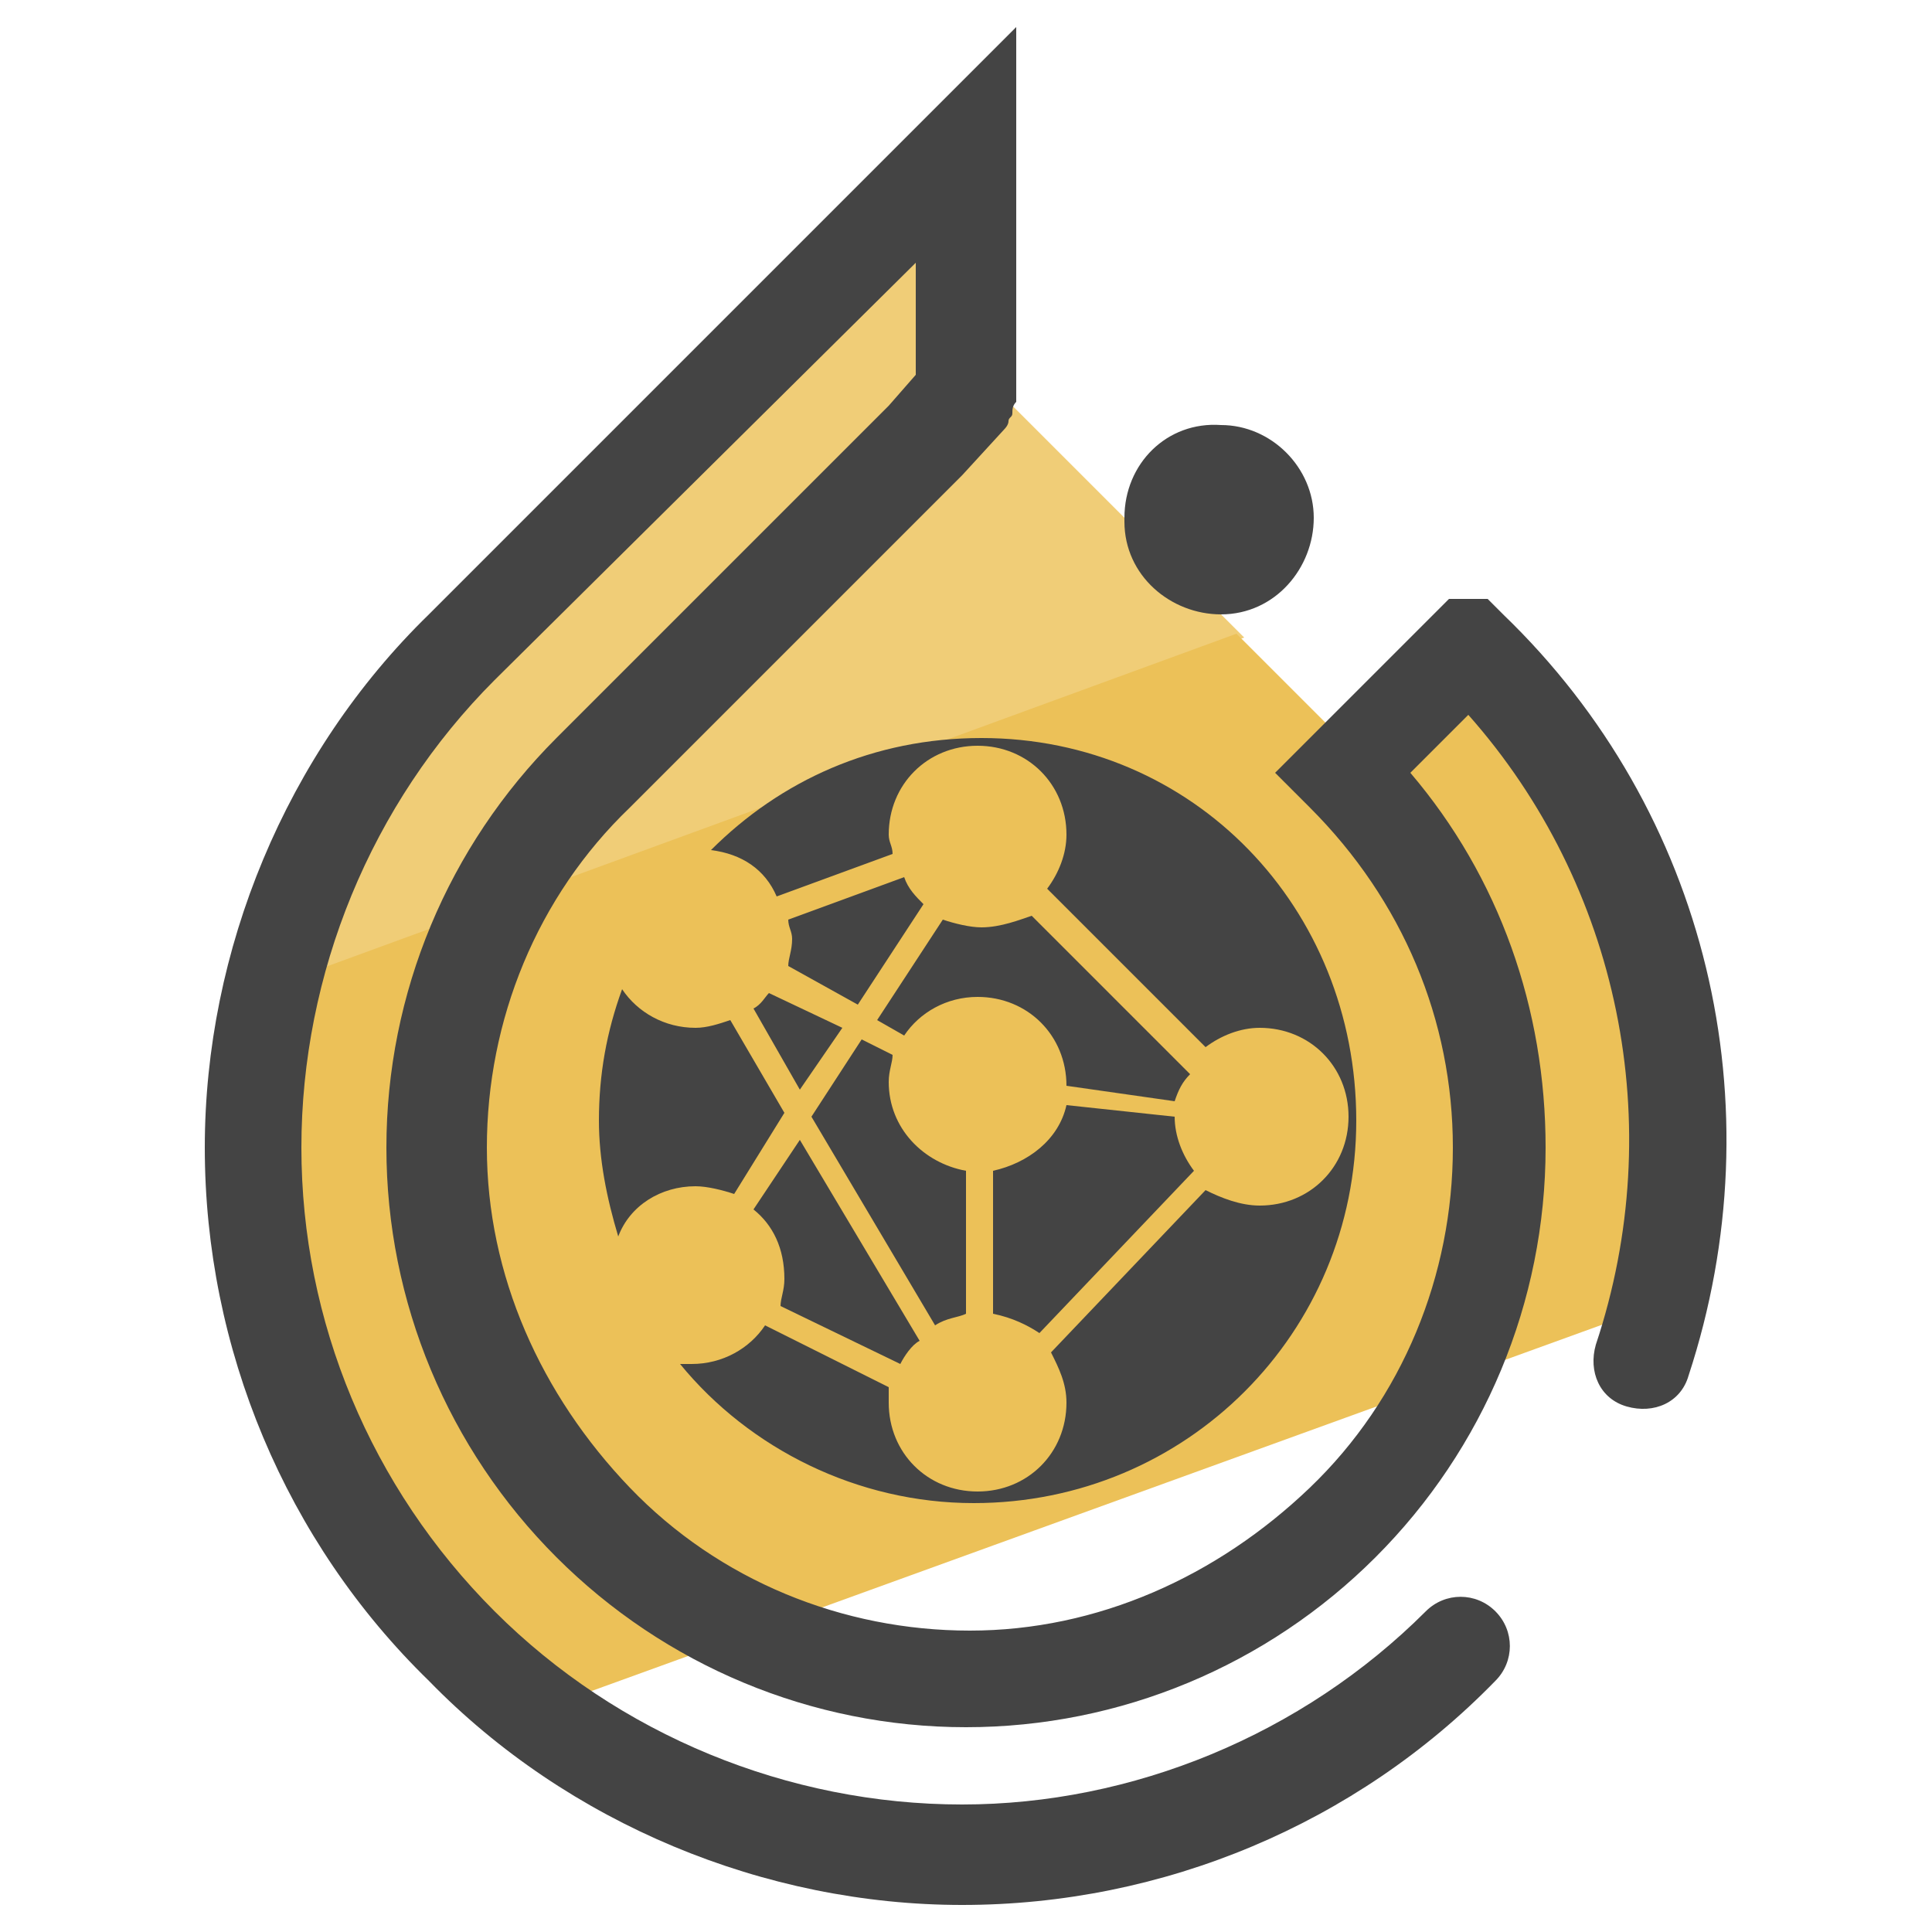 <svg xmlns="http://www.w3.org/2000/svg" id="Camada_1" x="0" y="0" version="1.1" viewBox="0 0 50 50" xml:space="preserve"><style>.st2{fill:#444}</style><path fill="#f0cd77" d="M25.1 9.4V2.6L11.3 16.4C8.6 19 6.8 22.4 6 26l26.2-9.5-7.1-7.1z"/><path fill="#ecc158" d="M38.7 16.3l-3.4 3.4-3.3-3.3-25.7 9.4c-.3 1.3-.4 2.7-.4 4 0 5.1 2 9.9 5.6 13.5.5.5 1 .9 1.5 1.3l30.9-11.2c1.2-6.1-.6-12.5-5.2-17.1z"/><path d="M38.9 15.9l-.4-.4h-1L33 20l.9.9c2.4 2.4 3.7 5.5 3.7 8.8s-1.3 6.5-3.7 8.8-5.5 3.7-8.8 3.7-6.5-1.3-8.8-3.7-3.7-5.5-3.7-8.8 1.3-6.5 3.7-8.8l8.6-8.6 1.1-1.2s.1-.1.1-.2.1-.1.1-.2 0-.2.1-.3V.7L11.1 15.9c-3.7 3.6-5.8 8.7-5.8 13.8 0 5.2 2.1 10.2 5.8 13.8 3.6 3.7 8.7 5.8 13.8 5.8 5.2 0 10.2-2.1 13.8-5.8.5-.5.5-1.3 0-1.8s-1.3-.5-1.8 0c-3.2 3.2-7.6 5-12 5-4.5 0-8.9-1.8-12.1-5s-5-7.5-5-12 1.8-8.9 5-12.1L23.7 6.8v2.9l-.7.8-8.6 8.6c-2.8 2.8-4.4 6.6-4.4 10.6s1.6 7.8 4.4 10.6c2.8 2.8 6.6 4.4 10.6 4.4s7.8-1.6 10.6-4.4c2.8-2.8 4.4-6.6 4.4-10.6 0-3.6-1.2-7-3.5-9.7l1.5-1.5c3.9 4.4 5.2 10.6 3.3 16.3-.2.7.1 1.4.8 1.6.7.2 1.4-.1 1.6-.8 2.3-7 .5-14.6-4.8-19.7z" class="st2"/><path d="M29.1 13.4v.1c0 1.4 1.2 2.4 2.5 2.4 1.4 0 2.4-1.2 2.4-2.5S32.9 11 31.6 11c-1.4-.1-2.5 1-2.5 2.4zm-3.7 5.7c-2.8 0-5.2 1.1-7 2.9.8.1 1.4.5 1.7 1.2l3-1.1c0-.2-.1-.3-.1-.5 0-1.3 1-2.3 2.3-2.3s2.3 1 2.3 2.3c0 .5-.2 1-.5 1.4l4.1 4.1c.4-.3.9-.5 1.4-.5 1.3 0 2.3 1 2.3 2.3s-1 2.3-2.3 2.3c-.5 0-1-.2-1.4-.4l-4 4.2c.2.4.4.8.4 1.3 0 1.3-1 2.3-2.3 2.3s-2.3-1-2.3-2.3v-.4l-3.2-1.6c-.4.6-1.1 1-1.9 1h-.3c1.8 2.2 4.6 3.6 7.6 3.6 5.5 0 9.9-4.4 9.9-9.9s-4.2-9.9-9.7-9.9z" class="st2"/><path d="M27.6 28.6c-.2.9-1 1.5-1.9 1.7V34c.5.1.9.3 1.2.5l4-4.2c-.3-.4-.5-.9-.5-1.4l-2.8-.3zM22.2 26l1.7-2.6c-.2-.2-.4-.4-.5-.7l-3 1.1c0 .2.1.3.1.5 0 .3-.1.5-.1.7l1.8 1zM18 30.7c.3 0 .7.1 1 .2l1.3-2.1-1.4-2.4c-.3.1-.6.2-.9.2-.8 0-1.5-.4-1.9-1-.4 1.1-.6 2.2-.6 3.4 0 1 .2 2 .5 3 .3-.8 1.1-1.3 2-1.3zm7.4-6.7c-.3 0-.7-.1-1-.2l-1.7 2.6.7.4c.4-.6 1.1-1 1.9-1 1.3 0 2.3 1 2.3 2.3l2.8.4c.1-.3.2-.5.4-.7l-4.1-4.1c-.3.1-.8.3-1.3.3zm-2.1 11.3c.1-.2.3-.5.5-.6l-3.1-5.2-1.2 1.8c.5.4.8 1 .8 1.8 0 .3-.1.5-.1.7l3.1 1.5zm-3.8-9.2l1.2 2.1 1.1-1.6-1.9-.9c-.1.1-.2.3-.4.4zM25 34v-3.7c-1.1-.2-2-1.1-2-2.3 0-.3.1-.5.1-.7l-.8-.4-1.3 2 3.2 5.4c.3-.2.6-.2.8-.3z" class="st2"/></svg>